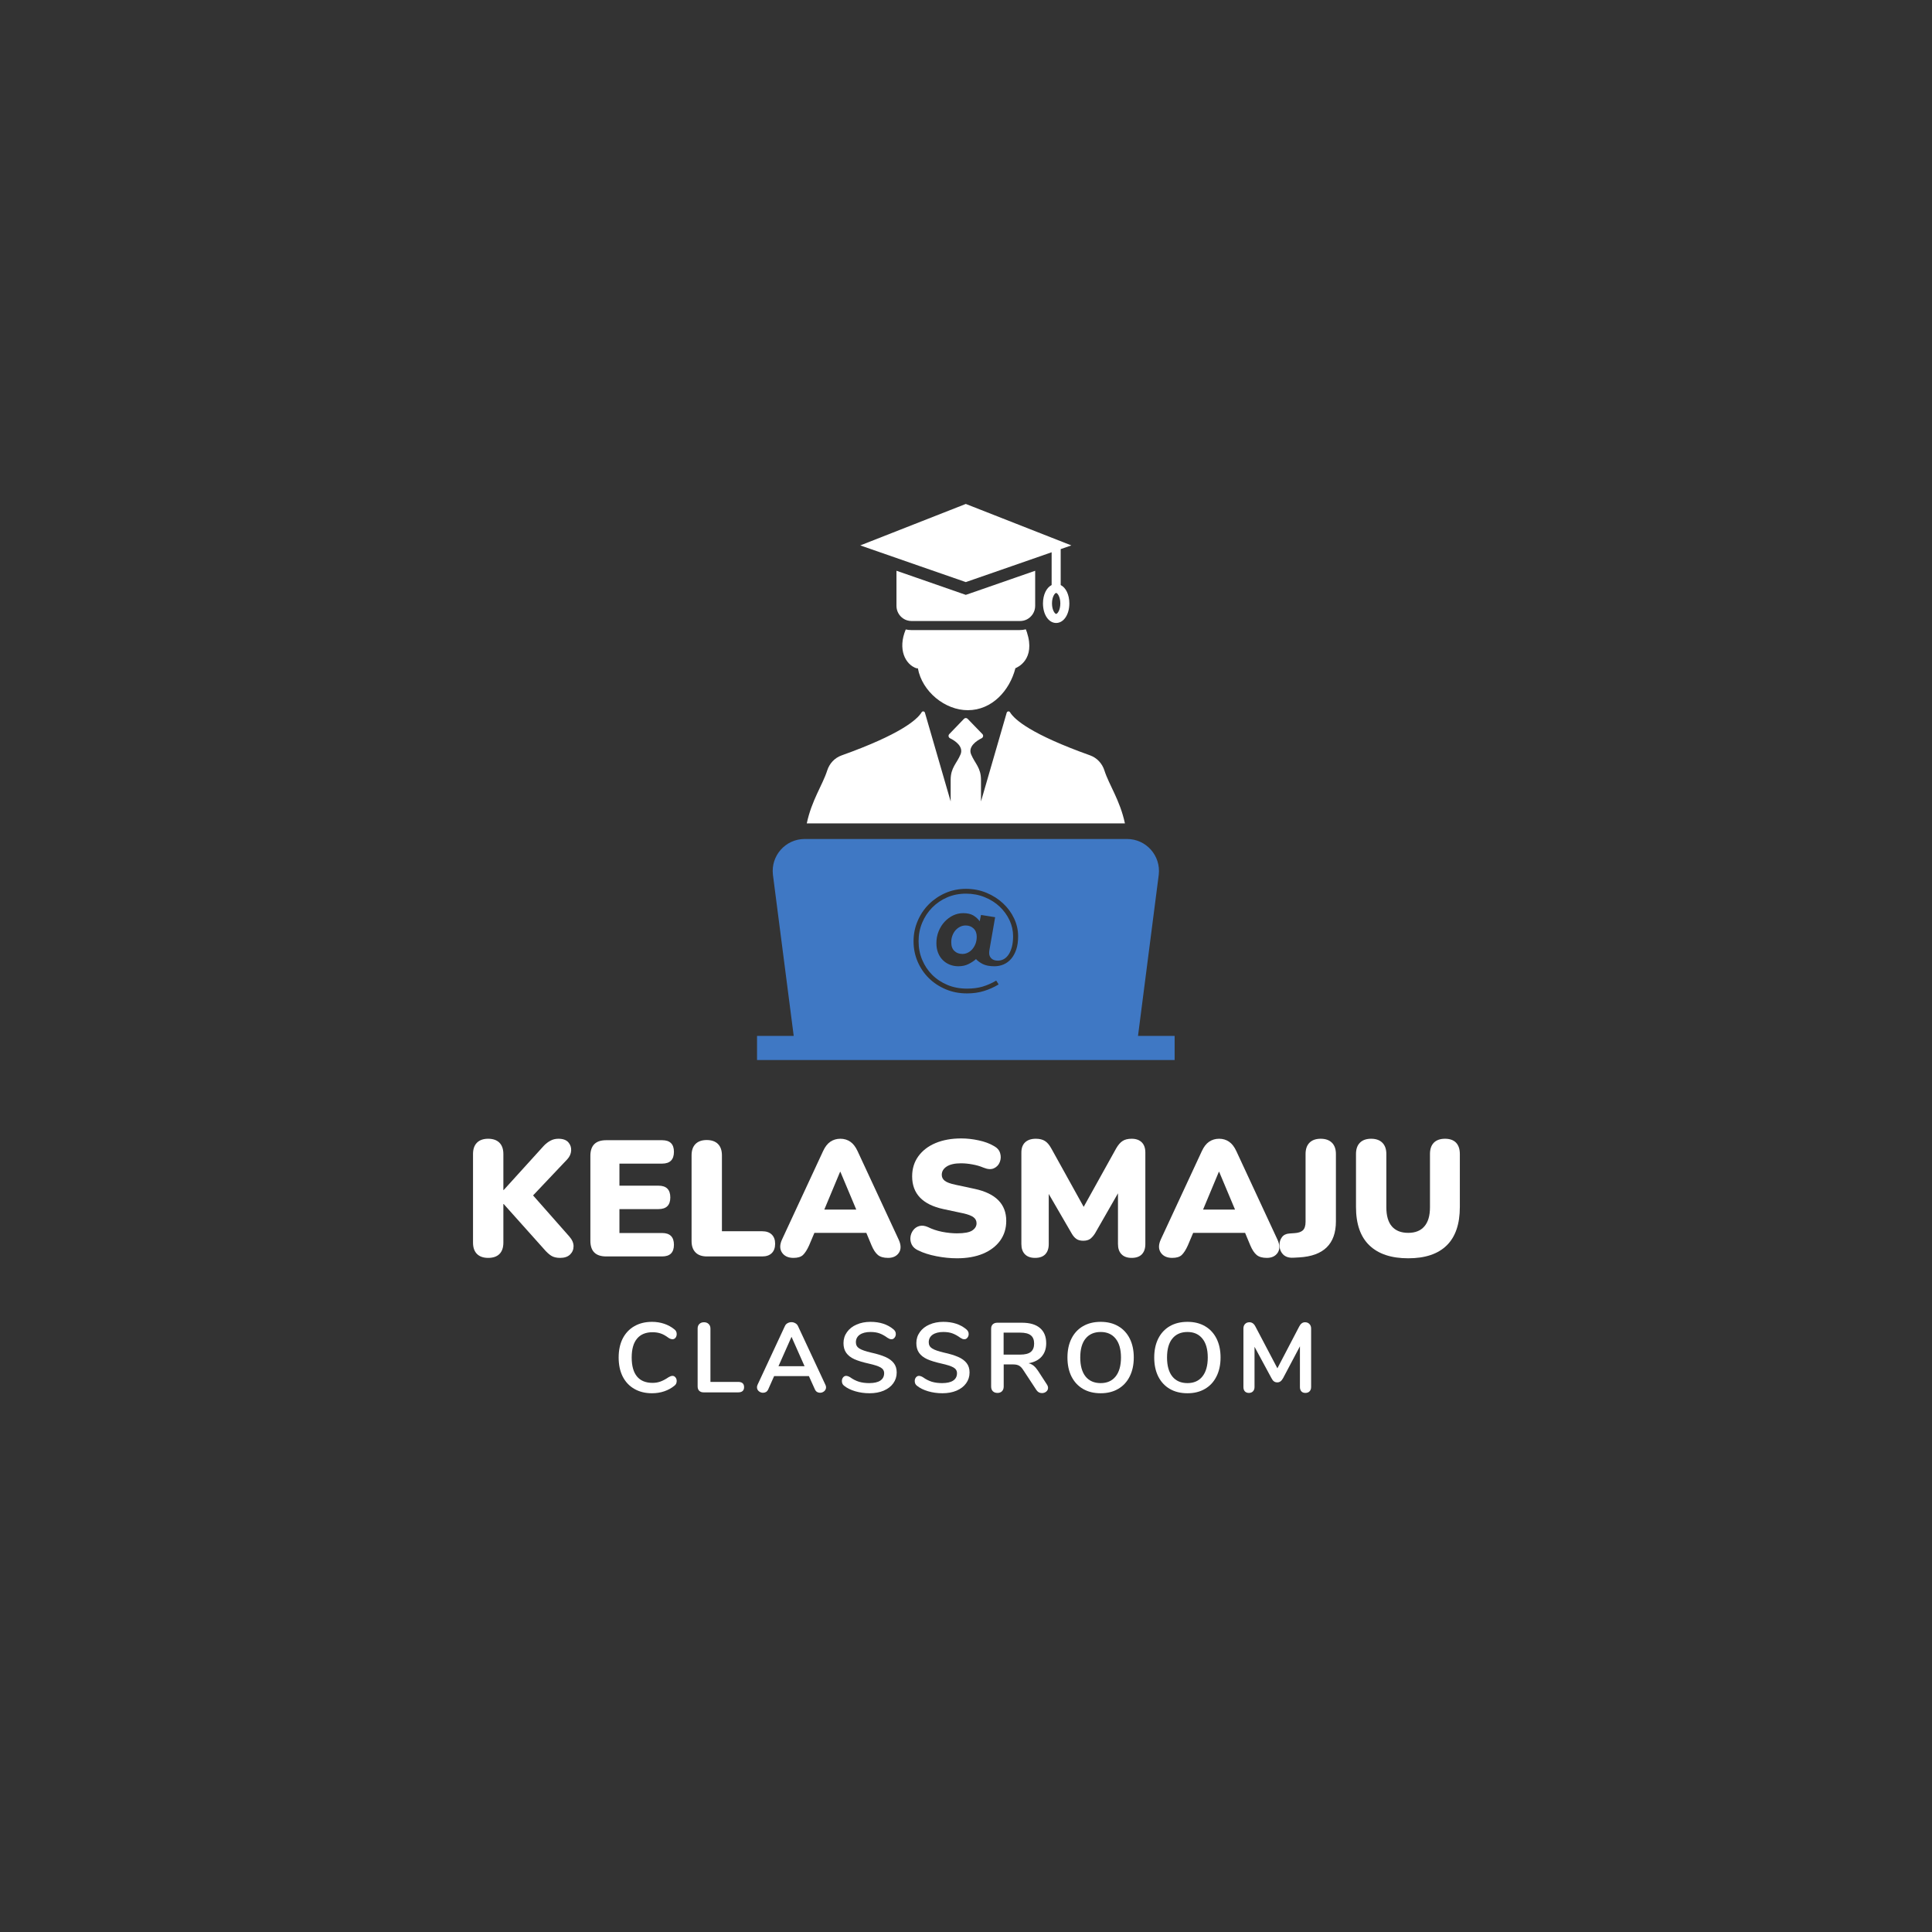 <svg xmlns="http://www.w3.org/2000/svg" xmlns:xlink="http://www.w3.org/1999/xlink" width="500" zoomAndPan="magnify" viewBox="0 0 375 375" height="500" preserveAspectRatio="xMidYMid meet" version="1.0"><rect x="0" y="0" width="375" height="375" fill="#333333" stroke="none"/><defs><g/><clipPath id="cfabd80e49"><path d="M 146.309 162 L 228 162 L 228 205.879 L 146.309 205.879 Z M 146.309 162 " clip-rule="nonzero"/></clipPath><clipPath id="841edd811c"><path d="M 166 97.879 L 208 97.879 L 208 121 L 166 121 Z M 166 97.879 " clip-rule="nonzero"/></clipPath></defs><g clip-path="url(#cfabd80e49)"><path fill="#3f78c4" d="M 197.262 184.277 C 197.02 185.004 196.684 185.613 196.273 186.098 C 195.852 186.582 195.359 186.953 194.801 187.195 C 194.23 187.438 193.633 187.551 193 187.551 C 192.051 187.551 191.297 187.398 190.734 187.109 C 190.168 186.809 189.738 186.496 189.441 186.156 C 189.043 186.52 188.559 186.832 187.988 187.121 C 187.426 187.406 186.766 187.551 186.004 187.551 C 185.414 187.551 184.863 187.441 184.344 187.238 C 183.832 187.031 183.371 186.73 182.984 186.34 C 182.602 185.957 182.297 185.492 182.082 184.938 C 181.863 184.391 181.754 183.766 181.754 183.066 C 181.754 182.25 181.898 181.48 182.184 180.77 C 182.473 180.059 182.859 179.438 183.336 178.926 C 183.82 178.402 184.367 177.996 184.992 177.688 C 185.625 177.391 186.273 177.242 186.957 177.242 C 187.762 177.242 188.414 177.391 188.922 177.688 C 189.426 177.996 189.84 178.371 190.16 178.82 L 190.414 177.59 L 193.156 178.031 L 192.066 184.277 C 192.039 184.398 192.016 184.527 192.008 184.66 C 192.004 184.789 191.996 184.902 191.996 184.988 C 191.996 185.414 192.145 185.758 192.438 186.043 C 192.734 186.32 193.148 186.461 193.695 186.461 C 194.109 186.461 194.5 186.355 194.855 186.156 C 195.211 185.957 195.523 185.648 195.789 185.25 C 196.051 184.848 196.25 184.355 196.414 183.766 C 196.562 183.18 196.641 182.492 196.641 181.723 C 196.641 180.648 196.414 179.617 195.953 178.621 C 195.48 177.617 194.84 176.742 194.031 175.977 C 193.219 175.207 192.25 174.594 191.129 174.141 C 190.004 173.684 188.793 173.457 187.492 173.457 C 186.176 173.457 184.957 173.699 183.832 174.184 C 182.707 174.672 181.742 175.34 180.922 176.176 C 180.105 177.008 179.457 177.988 178.996 179.105 C 178.523 180.23 178.297 181.43 178.297 182.699 C 178.297 183.977 178.523 185.18 178.996 186.297 C 179.457 187.406 180.105 188.383 180.93 189.207 C 181.754 190.039 182.746 190.688 183.891 191.172 C 185.043 191.656 186.297 191.891 187.684 191.891 C 188.836 191.891 189.852 191.762 190.734 191.496 C 191.605 191.234 192.484 190.852 193.367 190.332 L 193.832 191.078 C 192.934 191.617 191.988 192.047 190.984 192.352 C 189.996 192.664 188.887 192.82 187.684 192.82 C 186.195 192.82 184.816 192.551 183.555 192.016 C 182.297 191.484 181.199 190.758 180.27 189.84 C 179.344 188.922 178.617 187.84 178.098 186.617 C 177.578 185.395 177.32 184.094 177.32 182.699 C 177.32 181.305 177.586 179.988 178.113 178.762 C 178.637 177.531 179.355 176.457 180.27 175.535 C 181.188 174.617 182.262 173.883 183.5 173.336 C 184.738 172.801 186.066 172.523 187.492 172.523 C 188.914 172.523 190.246 172.781 191.477 173.293 C 192.707 173.805 193.781 174.488 194.691 175.34 C 195.602 176.188 196.32 177.164 196.84 178.273 C 197.359 179.383 197.617 180.527 197.617 181.723 C 197.617 182.699 197.504 183.551 197.262 184.277 Z M 220.887 201.066 L 224.914 169.777 C 225.34 166.078 222.465 162.848 218.75 162.848 L 156.188 162.848 C 152.473 162.848 149.598 166.078 150.023 169.777 L 154.059 201.066 L 146.941 201.066 L 146.941 205.754 L 227.996 205.754 L 227.996 201.066 L 220.887 201.066 " fill-opacity="1" fill-rule="nonzero"/></g><path fill="#3f78c4" d="M 187.418 179.633 C 187.059 179.633 186.699 179.719 186.359 179.879 C 186.012 180.059 185.711 180.285 185.461 180.57 C 185.207 180.863 185.008 181.203 184.859 181.602 C 184.707 182.008 184.637 182.441 184.637 182.902 C 184.637 183.637 184.836 184.191 185.242 184.574 C 185.641 184.969 186.168 185.16 186.82 185.16 C 187.184 185.16 187.547 185.074 187.875 184.902 C 188.211 184.738 188.508 184.496 188.758 184.199 C 189.012 183.895 189.215 183.539 189.363 183.141 C 189.512 182.734 189.582 182.301 189.582 181.816 C 189.582 181.148 189.383 180.621 188.977 180.223 C 188.574 179.832 188.059 179.633 187.418 179.633 " fill-opacity="1" fill-rule="nonzero"/><path fill="#ffffff" d="M 200.926 117.602 L 200.926 110.785 L 197.047 112.133 L 188.375 115.148 L 188.23 115.199 L 187.461 115.461 L 186.695 115.199 L 186.551 115.148 L 177.77 112.09 L 177.258 111.91 L 174.004 110.785 L 174.004 117.602 C 174.004 118.621 174.52 119.516 175.301 120.043 C 175.762 120.363 176.332 120.539 176.945 120.539 L 197.988 120.539 C 198.473 120.539 198.934 120.426 199.34 120.215 C 200.277 119.723 200.926 118.742 200.926 117.602 " fill-opacity="1" fill-rule="nonzero"/><g clip-path="url(#841edd811c)"><path fill="#ffffff" d="M 204.996 119.16 C 204.77 119.16 204.191 118.449 204.191 117.125 C 204.191 115.801 204.77 115.09 204.996 115.09 C 205.23 115.09 205.809 115.801 205.809 117.125 C 205.809 118.449 205.23 119.16 204.996 119.16 Z M 187.32 112.934 L 187.461 112.984 L 187.605 112.934 L 196.578 109.82 L 204.121 107.195 L 204.121 113.555 C 203.125 114.059 202.441 115.426 202.441 117.125 C 202.441 119.289 203.539 120.918 204.996 120.918 C 206.461 120.918 207.559 119.289 207.559 117.125 C 207.559 115.426 206.883 114.059 205.879 113.555 L 205.879 106.582 L 207.949 105.863 L 187.461 97.816 L 166.98 105.863 L 178.348 109.82 L 187.32 112.934 " fill-opacity="1" fill-rule="nonzero"/></g><path fill="#ffffff" d="M 199.113 122.148 C 198.734 122.246 198.336 122.297 197.922 122.297 L 176.875 122.297 C 176.504 122.297 176.148 122.254 175.805 122.176 C 174.203 126.004 175.707 128.965 177.875 129.711 L 178.16 129.719 C 178.98 134.242 183.434 137.863 187.867 137.848 C 192.566 137.844 195.996 134 197.09 129.695 C 197.512 129.531 201.039 127.98 199.324 122.719 C 199.254 122.504 199.184 122.312 199.113 122.148 " fill-opacity="1" fill-rule="nonzero"/><path fill="#ffffff" d="M 214.367 149.551 C 213.941 148.199 212.93 147.105 211.602 146.621 C 200.145 142.531 196.918 139.684 196.043 138.246 C 195.887 137.984 195.496 138.047 195.402 138.332 L 190.41 155.559 L 190.41 151.367 C 190.41 148.996 189.227 148.188 188.496 146.43 C 187.859 144.922 189.531 143.781 190.535 143.293 C 190.844 143.137 190.922 142.738 190.688 142.488 L 187.824 139.527 C 187.633 139.316 187.297 139.316 187.105 139.527 L 184.254 142.488 C 184.012 142.738 184.09 143.137 184.395 143.293 C 185.406 143.781 187.07 144.922 186.438 146.43 C 185.703 148.199 184.523 148.984 184.523 151.367 L 184.523 155.559 L 179.527 138.332 C 179.441 138.047 179.051 137.984 178.895 138.246 C 178.02 139.684 174.797 142.531 163.34 146.629 C 162 147.105 160.996 148.195 160.562 149.547 C 159.68 152.336 157.547 155.309 156.594 159.824 L 218.348 159.824 C 217.387 155.309 215.25 152.328 214.367 149.551 " fill-opacity="1" fill-rule="nonzero"/><g fill="#ffffff" fill-opacity="1"><g transform="translate(89.766, 243.874)"><g><path d="M 4.984 0.281 C 4.047 0.281 3.32 0.023 2.812 -0.484 C 2.301 -0.992 2.047 -1.727 2.047 -2.688 L 2.047 -19.875 C 2.047 -20.832 2.301 -21.566 2.812 -22.078 C 3.32 -22.586 4.047 -22.844 4.984 -22.844 C 5.93 -22.844 6.66 -22.586 7.172 -22.078 C 7.68 -21.566 7.938 -20.832 7.938 -19.875 L 7.938 -12.891 L 8 -12.891 L 15.781 -21.469 C 16.188 -21.895 16.617 -22.227 17.078 -22.469 C 17.535 -22.719 18.051 -22.844 18.625 -22.844 C 19.5 -22.844 20.141 -22.613 20.547 -22.156 C 20.953 -21.695 21.133 -21.156 21.094 -20.531 C 21.051 -19.914 20.805 -19.363 20.359 -18.875 L 13.703 -11.844 L 20.734 -3.875 C 21.285 -3.25 21.562 -2.617 21.562 -1.984 C 21.562 -1.348 21.336 -0.812 20.891 -0.375 C 20.441 0.062 19.801 0.281 18.969 0.281 C 18.25 0.281 17.664 0.141 17.219 -0.141 C 16.77 -0.43 16.301 -0.863 15.812 -1.438 L 8 -10.172 L 7.938 -10.172 L 7.938 -2.688 C 7.938 -1.727 7.688 -0.992 7.188 -0.484 C 6.688 0.023 5.953 0.281 4.984 0.281 Z M 4.984 0.281 "/></g></g></g><g fill="#ffffff" fill-opacity="1"><g transform="translate(112.544, 243.874)"><g><path d="M 5.125 0 C 3.07 0 2.047 -1.016 2.047 -3.047 L 2.047 -19.516 C 2.047 -21.547 3.07 -22.562 5.125 -22.562 L 15.969 -22.562 C 17.5 -22.562 18.266 -21.812 18.266 -20.312 C 18.266 -18.781 17.5 -18.016 15.969 -18.016 L 7.688 -18.016 L 7.688 -13.734 L 15.266 -13.734 C 16.797 -13.734 17.562 -12.973 17.562 -11.453 C 17.562 -9.941 16.797 -9.188 15.266 -9.188 L 7.688 -9.188 L 7.688 -4.547 L 15.969 -4.547 C 17.5 -4.547 18.266 -3.785 18.266 -2.266 C 18.266 -0.754 17.5 0 15.969 0 Z M 5.125 0 "/></g></g></g><g fill="#ffffff" fill-opacity="1"><g transform="translate(132.187, 243.874)"><g><path d="M 5.031 0 C 4.062 0 3.32 -0.258 2.812 -0.781 C 2.301 -1.301 2.047 -2.031 2.047 -2.969 L 2.047 -19.609 C 2.047 -20.578 2.301 -21.316 2.812 -21.828 C 3.32 -22.336 4.047 -22.594 4.984 -22.594 C 5.93 -22.594 6.66 -22.336 7.172 -21.828 C 7.68 -21.316 7.938 -20.578 7.938 -19.609 L 7.938 -4.891 L 15.75 -4.891 C 16.551 -4.891 17.172 -4.676 17.609 -4.25 C 18.047 -3.82 18.266 -3.227 18.266 -2.469 C 18.266 -1.676 18.047 -1.066 17.609 -0.641 C 17.172 -0.211 16.551 0 15.75 0 Z M 5.031 0 "/></g></g></g><g fill="#ffffff" fill-opacity="1"><g transform="translate(150.903, 243.874)"><g><path d="M 3.109 0.281 C 2.098 0.281 1.359 -0.055 0.891 -0.734 C 0.422 -1.422 0.422 -2.273 0.891 -3.297 L 8.859 -20.453 C 9.242 -21.285 9.711 -21.891 10.266 -22.266 C 10.828 -22.648 11.477 -22.844 12.219 -22.844 C 12.945 -22.844 13.586 -22.648 14.141 -22.266 C 14.691 -21.891 15.16 -21.285 15.547 -20.453 L 23.516 -3.297 C 24.004 -2.254 24.023 -1.395 23.578 -0.719 C 23.129 -0.051 22.426 0.281 21.469 0.281 C 20.613 0.281 19.957 0.094 19.5 -0.281 C 19.039 -0.664 18.629 -1.285 18.266 -2.141 L 17.25 -4.578 L 7.172 -4.578 L 6.141 -2.141 C 5.754 -1.285 5.359 -0.664 4.953 -0.281 C 4.555 0.094 3.941 0.281 3.109 0.281 Z M 12.156 -16.422 L 9.094 -9.094 L 15.297 -9.094 L 12.219 -16.422 Z M 12.156 -16.422 "/></g></g></g><g fill="#ffffff" fill-opacity="1"><g transform="translate(175.313, 243.874)"><g><path d="M 10.438 0.359 C 9.133 0.359 7.797 0.223 6.422 -0.047 C 5.047 -0.316 3.863 -0.695 2.875 -1.188 C 2.301 -1.457 1.895 -1.828 1.656 -2.297 C 1.426 -2.773 1.344 -3.266 1.406 -3.766 C 1.469 -4.266 1.648 -4.711 1.953 -5.109 C 2.254 -5.504 2.648 -5.77 3.141 -5.906 C 3.629 -6.039 4.18 -5.973 4.797 -5.703 C 5.609 -5.297 6.523 -4.988 7.547 -4.781 C 8.578 -4.582 9.539 -4.484 10.438 -4.484 C 11.844 -4.484 12.828 -4.664 13.391 -5.031 C 13.953 -5.406 14.234 -5.875 14.234 -6.438 C 14.234 -6.926 14.035 -7.316 13.641 -7.609 C 13.254 -7.91 12.555 -8.172 11.547 -8.391 L 7.812 -9.188 C 3.758 -10.062 1.734 -12.18 1.734 -15.547 C 1.734 -17.023 2.129 -18.316 2.922 -19.422 C 3.723 -20.535 4.836 -21.395 6.266 -22 C 7.703 -22.602 9.367 -22.906 11.266 -22.906 C 12.367 -22.906 13.492 -22.781 14.641 -22.531 C 15.785 -22.289 16.77 -21.926 17.594 -21.438 C 18.238 -21.094 18.645 -20.629 18.812 -20.047 C 18.988 -19.461 18.969 -18.891 18.75 -18.328 C 18.539 -17.773 18.16 -17.367 17.609 -17.109 C 17.066 -16.859 16.379 -16.906 15.547 -17.25 C 14.91 -17.52 14.207 -17.723 13.438 -17.859 C 12.664 -18.004 11.922 -18.078 11.203 -18.078 C 10.004 -18.078 9.082 -17.867 8.438 -17.453 C 7.801 -17.035 7.484 -16.5 7.484 -15.844 C 7.484 -15.375 7.676 -14.988 8.062 -14.688 C 8.445 -14.383 9.129 -14.129 10.109 -13.922 L 13.828 -13.125 C 17.941 -12.25 20 -10.176 20 -6.906 C 20 -5.438 19.602 -4.156 18.812 -3.062 C 18.02 -1.977 16.91 -1.133 15.484 -0.531 C 14.055 0.062 12.375 0.359 10.438 0.359 Z M 10.438 0.359 "/></g></g></g><g fill="#ffffff" fill-opacity="1"><g transform="translate(196.139, 243.874)"><g><path d="M 4.766 0.281 C 3.91 0.281 3.254 0.047 2.797 -0.422 C 2.336 -0.891 2.109 -1.551 2.109 -2.406 L 2.109 -20.156 C 2.109 -21.031 2.352 -21.695 2.844 -22.156 C 3.332 -22.613 4.023 -22.844 4.922 -22.844 C 5.648 -22.844 6.238 -22.695 6.688 -22.406 C 7.133 -22.125 7.539 -21.648 7.906 -20.984 L 14.203 -9.625 L 20.516 -20.984 C 20.898 -21.648 21.312 -22.125 21.75 -22.406 C 22.188 -22.695 22.773 -22.844 23.516 -22.844 C 24.348 -22.844 25 -22.613 25.469 -22.156 C 25.938 -21.695 26.172 -21.031 26.172 -20.156 L 26.172 -2.406 C 26.172 -1.551 25.945 -0.891 25.5 -0.422 C 25.051 0.047 24.391 0.281 23.516 0.281 C 22.66 0.281 22.004 0.047 21.547 -0.422 C 21.086 -0.891 20.859 -1.551 20.859 -2.406 L 20.859 -12.25 L 16.391 -4.453 C 16.086 -3.984 15.77 -3.629 15.438 -3.391 C 15.102 -3.16 14.66 -3.047 14.109 -3.047 C 13.578 -3.047 13.141 -3.16 12.797 -3.391 C 12.453 -3.629 12.145 -3.984 11.875 -4.453 L 7.422 -12.125 L 7.422 -2.406 C 7.422 -1.551 7.195 -0.891 6.75 -0.422 C 6.301 0.047 5.641 0.281 4.766 0.281 Z M 4.766 0.281 "/></g></g></g><g fill="#ffffff" fill-opacity="1"><g transform="translate(224.421, 243.874)"><g><path d="M 3.109 0.281 C 2.098 0.281 1.359 -0.055 0.891 -0.734 C 0.422 -1.422 0.422 -2.273 0.891 -3.297 L 8.859 -20.453 C 9.242 -21.285 9.711 -21.891 10.266 -22.266 C 10.828 -22.648 11.477 -22.844 12.219 -22.844 C 12.945 -22.844 13.586 -22.648 14.141 -22.266 C 14.691 -21.891 15.16 -21.285 15.547 -20.453 L 23.516 -3.297 C 24.004 -2.254 24.023 -1.395 23.578 -0.719 C 23.129 -0.051 22.426 0.281 21.469 0.281 C 20.613 0.281 19.957 0.094 19.5 -0.281 C 19.039 -0.664 18.629 -1.285 18.266 -2.141 L 17.25 -4.578 L 7.172 -4.578 L 6.141 -2.141 C 5.754 -1.285 5.359 -0.664 4.953 -0.281 C 4.555 0.094 3.941 0.281 3.109 0.281 Z M 12.156 -16.422 L 9.094 -9.094 L 15.297 -9.094 L 12.219 -16.422 Z M 12.156 -16.422 "/></g></g></g><g fill="#ffffff" fill-opacity="1"><g transform="translate(248.831, 243.874)"><g><path d="M 2.172 0.25 C 1.316 0.289 0.66 0.07 0.203 -0.406 C -0.254 -0.883 -0.484 -1.492 -0.484 -2.234 C -0.484 -2.816 -0.32 -3.32 0 -3.75 C 0.32 -4.176 0.801 -4.41 1.438 -4.453 L 2.344 -4.516 C 3.125 -4.555 3.691 -4.738 4.047 -5.062 C 4.398 -5.395 4.578 -5.945 4.578 -6.719 L 4.578 -19.875 C 4.578 -20.832 4.832 -21.566 5.344 -22.078 C 5.852 -22.586 6.578 -22.844 7.516 -22.844 C 8.453 -22.844 9.176 -22.586 9.688 -22.078 C 10.207 -21.566 10.469 -20.832 10.469 -19.875 L 10.469 -6.812 C 10.469 -2.414 8.086 -0.082 3.328 0.188 Z M 2.172 0.25 "/></g></g></g><g fill="#ffffff" fill-opacity="1"><g transform="translate(261.307, 243.874)"><g><path d="M 12.031 0.359 C 8.75 0.359 6.238 -0.473 4.5 -2.141 C 2.758 -3.805 1.891 -6.289 1.891 -9.594 L 1.891 -19.875 C 1.891 -20.832 2.145 -21.566 2.656 -22.078 C 3.164 -22.586 3.891 -22.844 4.828 -22.844 C 5.766 -22.844 6.488 -22.586 7 -22.078 C 7.52 -21.566 7.781 -20.832 7.781 -19.875 L 7.781 -9.531 C 7.781 -7.895 8.141 -6.66 8.859 -5.828 C 9.586 -4.992 10.645 -4.578 12.031 -4.578 C 13.395 -4.578 14.438 -4.992 15.156 -5.828 C 15.883 -6.66 16.25 -7.895 16.25 -9.531 L 16.25 -19.875 C 16.25 -20.832 16.5 -21.566 17 -22.078 C 17.508 -22.586 18.234 -22.844 19.172 -22.844 C 20.109 -22.844 20.82 -22.586 21.312 -22.078 C 21.801 -21.566 22.047 -20.832 22.047 -19.875 L 22.047 -9.594 C 22.047 -6.289 21.195 -3.805 19.5 -2.141 C 17.801 -0.473 15.312 0.359 12.031 0.359 Z M 12.031 0.359 "/></g></g></g><g fill="#ffffff" fill-opacity="1"><g transform="translate(119.049, 270.257)"><g><path d="M 7.5 0.172 C 6.195 0.172 5.055 -0.109 4.078 -0.672 C 3.098 -1.234 2.344 -2.035 1.812 -3.078 C 1.289 -4.129 1.031 -5.359 1.031 -6.766 C 1.031 -8.172 1.289 -9.395 1.812 -10.438 C 2.344 -11.477 3.098 -12.281 4.078 -12.844 C 5.055 -13.406 6.195 -13.688 7.5 -13.688 C 8.344 -13.688 9.133 -13.562 9.875 -13.312 C 10.613 -13.062 11.27 -12.703 11.844 -12.234 C 12.008 -12.109 12.125 -11.973 12.188 -11.828 C 12.258 -11.691 12.297 -11.52 12.297 -11.312 C 12.297 -11.031 12.219 -10.789 12.062 -10.594 C 11.906 -10.406 11.719 -10.312 11.5 -10.312 C 11.25 -10.312 10.988 -10.398 10.719 -10.578 C 10.164 -10.992 9.648 -11.281 9.172 -11.438 C 8.703 -11.594 8.18 -11.672 7.609 -11.672 C 6.285 -11.672 5.281 -11.254 4.594 -10.422 C 3.906 -9.598 3.562 -8.379 3.562 -6.766 C 3.562 -5.141 3.906 -3.91 4.594 -3.078 C 5.281 -2.254 6.285 -1.844 7.609 -1.844 C 8.16 -1.844 8.664 -1.926 9.125 -2.094 C 9.594 -2.258 10.125 -2.539 10.719 -2.938 C 10.844 -3.008 10.969 -3.07 11.094 -3.125 C 11.227 -3.176 11.363 -3.203 11.5 -3.203 C 11.719 -3.203 11.906 -3.102 12.062 -2.906 C 12.219 -2.719 12.297 -2.484 12.297 -2.203 C 12.297 -2.016 12.258 -1.844 12.188 -1.688 C 12.125 -1.539 12.008 -1.406 11.844 -1.281 C 11.27 -0.812 10.613 -0.453 9.875 -0.203 C 9.133 0.047 8.344 0.172 7.5 0.172 Z M 7.5 0.172 "/></g></g></g><g fill="#ffffff" fill-opacity="1"><g transform="translate(133.957, 270.257)"><g><path d="M 2.625 0 C 2.258 0 1.973 -0.098 1.766 -0.297 C 1.555 -0.504 1.453 -0.789 1.453 -1.156 L 1.453 -12.391 C 1.453 -12.754 1.562 -13.047 1.781 -13.266 C 2.008 -13.492 2.312 -13.609 2.688 -13.609 C 3.07 -13.609 3.375 -13.492 3.594 -13.266 C 3.82 -13.047 3.938 -12.754 3.938 -12.391 L 3.938 -2.031 L 9.312 -2.031 C 10.082 -2.031 10.469 -1.691 10.469 -1.016 C 10.469 -0.336 10.082 0 9.312 0 Z M 2.625 0 "/></g></g></g><g fill="#ffffff" fill-opacity="1"><g transform="translate(146.508, 270.257)"><g><path d="M 13.703 -1.469 C 13.785 -1.312 13.828 -1.148 13.828 -0.984 C 13.828 -0.68 13.707 -0.426 13.469 -0.219 C 13.227 -0.02 12.957 0.078 12.656 0.078 C 12.445 0.078 12.254 0.023 12.078 -0.078 C 11.898 -0.191 11.758 -0.363 11.656 -0.594 L 10.5 -3.156 L 3.75 -3.156 L 2.609 -0.594 C 2.504 -0.363 2.363 -0.191 2.188 -0.078 C 2.008 0.023 1.812 0.078 1.594 0.078 C 1.301 0.078 1.031 -0.02 0.781 -0.219 C 0.539 -0.426 0.422 -0.68 0.422 -0.984 C 0.422 -1.148 0.457 -1.312 0.531 -1.469 L 5.828 -12.844 C 5.941 -13.102 6.113 -13.297 6.344 -13.422 C 6.582 -13.555 6.836 -13.625 7.109 -13.625 C 7.379 -13.625 7.629 -13.555 7.859 -13.422 C 8.098 -13.297 8.273 -13.102 8.391 -12.844 Z M 4.594 -5.078 L 9.656 -5.078 L 7.125 -10.781 Z M 4.594 -5.078 "/></g></g></g><g fill="#ffffff" fill-opacity="1"><g transform="translate(162.643, 270.257)"><g><path d="M 6.141 0.172 C 5.148 0.172 4.219 0.039 3.344 -0.219 C 2.469 -0.477 1.754 -0.832 1.203 -1.281 C 0.91 -1.5 0.766 -1.805 0.766 -2.203 C 0.766 -2.473 0.844 -2.707 1 -2.906 C 1.164 -3.102 1.359 -3.203 1.578 -3.203 C 1.805 -3.203 2.066 -3.113 2.359 -2.938 C 2.91 -2.539 3.484 -2.25 4.078 -2.062 C 4.68 -1.883 5.348 -1.797 6.078 -1.797 C 7.016 -1.797 7.727 -1.957 8.219 -2.281 C 8.719 -2.613 8.969 -3.094 8.969 -3.719 C 8.969 -4.207 8.734 -4.582 8.266 -4.844 C 7.805 -5.102 7.031 -5.352 5.938 -5.594 C 4.812 -5.844 3.895 -6.125 3.188 -6.438 C 2.488 -6.758 1.961 -7.172 1.609 -7.672 C 1.254 -8.172 1.078 -8.801 1.078 -9.562 C 1.078 -10.352 1.301 -11.062 1.75 -11.688 C 2.195 -12.32 2.816 -12.812 3.609 -13.156 C 4.41 -13.508 5.312 -13.688 6.312 -13.688 C 8.133 -13.688 9.625 -13.203 10.781 -12.234 C 10.945 -12.086 11.062 -11.945 11.125 -11.812 C 11.195 -11.688 11.234 -11.52 11.234 -11.312 C 11.234 -11.039 11.148 -10.805 10.984 -10.609 C 10.828 -10.41 10.641 -10.312 10.422 -10.312 C 10.297 -10.312 10.176 -10.328 10.062 -10.359 C 9.957 -10.398 9.816 -10.473 9.641 -10.578 C 9.117 -10.961 8.609 -11.25 8.109 -11.438 C 7.617 -11.625 7.02 -11.719 6.312 -11.719 C 5.438 -11.719 4.742 -11.539 4.234 -11.188 C 3.734 -10.832 3.484 -10.344 3.484 -9.719 C 3.484 -9.195 3.707 -8.797 4.156 -8.516 C 4.602 -8.234 5.363 -7.969 6.438 -7.719 C 7.57 -7.469 8.492 -7.188 9.203 -6.875 C 9.922 -6.562 10.469 -6.16 10.844 -5.672 C 11.219 -5.191 11.406 -4.586 11.406 -3.859 C 11.406 -3.066 11.18 -2.363 10.734 -1.75 C 10.297 -1.145 9.676 -0.672 8.875 -0.328 C 8.082 0.004 7.172 0.172 6.141 0.172 Z M 6.141 0.172 "/></g></g></g><g fill="#ffffff" fill-opacity="1"><g transform="translate(176.784, 270.257)"><g><path d="M 6.141 0.172 C 5.148 0.172 4.219 0.039 3.344 -0.219 C 2.469 -0.477 1.754 -0.832 1.203 -1.281 C 0.91 -1.5 0.766 -1.805 0.766 -2.203 C 0.766 -2.473 0.844 -2.707 1 -2.906 C 1.164 -3.102 1.359 -3.203 1.578 -3.203 C 1.805 -3.203 2.066 -3.113 2.359 -2.938 C 2.91 -2.539 3.484 -2.25 4.078 -2.062 C 4.68 -1.883 5.348 -1.797 6.078 -1.797 C 7.016 -1.797 7.727 -1.957 8.219 -2.281 C 8.719 -2.613 8.969 -3.094 8.969 -3.719 C 8.969 -4.207 8.734 -4.582 8.266 -4.844 C 7.805 -5.102 7.031 -5.352 5.938 -5.594 C 4.812 -5.844 3.895 -6.125 3.188 -6.438 C 2.488 -6.758 1.961 -7.172 1.609 -7.672 C 1.254 -8.172 1.078 -8.801 1.078 -9.562 C 1.078 -10.352 1.301 -11.062 1.75 -11.688 C 2.195 -12.32 2.816 -12.812 3.609 -13.156 C 4.41 -13.508 5.312 -13.688 6.312 -13.688 C 8.133 -13.688 9.625 -13.203 10.781 -12.234 C 10.945 -12.086 11.062 -11.945 11.125 -11.812 C 11.195 -11.688 11.234 -11.52 11.234 -11.312 C 11.234 -11.039 11.148 -10.805 10.984 -10.609 C 10.828 -10.41 10.641 -10.312 10.422 -10.312 C 10.297 -10.312 10.176 -10.328 10.062 -10.359 C 9.957 -10.398 9.816 -10.473 9.641 -10.578 C 9.117 -10.961 8.609 -11.25 8.109 -11.438 C 7.617 -11.625 7.02 -11.719 6.312 -11.719 C 5.438 -11.719 4.742 -11.539 4.234 -11.188 C 3.734 -10.832 3.484 -10.344 3.484 -9.719 C 3.484 -9.195 3.707 -8.797 4.156 -8.516 C 4.602 -8.234 5.363 -7.969 6.438 -7.719 C 7.57 -7.469 8.492 -7.188 9.203 -6.875 C 9.922 -6.562 10.469 -6.16 10.844 -5.672 C 11.219 -5.191 11.406 -4.586 11.406 -3.859 C 11.406 -3.066 11.18 -2.363 10.734 -1.75 C 10.297 -1.145 9.676 -0.672 8.875 -0.328 C 8.082 0.004 7.172 0.172 6.141 0.172 Z M 6.141 0.172 "/></g></g></g><g fill="#ffffff" fill-opacity="1"><g transform="translate(190.926, 270.257)"><g><path d="M 12.266 -1.547 C 12.422 -1.316 12.5 -1.094 12.5 -0.875 C 12.5 -0.582 12.379 -0.336 12.141 -0.141 C 11.91 0.047 11.633 0.141 11.312 0.141 C 11.102 0.141 10.906 0.094 10.719 0 C 10.539 -0.102 10.383 -0.25 10.25 -0.438 L 7.703 -4.312 C 7.453 -4.719 7.18 -5.004 6.891 -5.172 C 6.609 -5.336 6.234 -5.422 5.766 -5.422 L 3.891 -5.422 L 3.891 -1.125 C 3.891 -0.75 3.781 -0.445 3.562 -0.219 C 3.344 0 3.051 0.109 2.688 0.109 C 2.312 0.109 2.008 0 1.781 -0.219 C 1.562 -0.445 1.453 -0.75 1.453 -1.125 L 1.453 -12.344 C 1.453 -12.719 1.555 -13.004 1.766 -13.203 C 1.984 -13.41 2.273 -13.516 2.641 -13.516 L 7.438 -13.516 C 8.969 -13.516 10.133 -13.172 10.938 -12.484 C 11.738 -11.805 12.141 -10.82 12.141 -9.531 C 12.141 -8.477 11.844 -7.613 11.25 -6.938 C 10.656 -6.27 9.812 -5.844 8.719 -5.656 C 9.094 -5.562 9.422 -5.398 9.703 -5.172 C 9.984 -4.941 10.258 -4.625 10.531 -4.219 Z M 7.094 -7.328 C 8.031 -7.328 8.711 -7.5 9.141 -7.844 C 9.578 -8.195 9.797 -8.738 9.797 -9.469 C 9.797 -10.207 9.578 -10.742 9.141 -11.078 C 8.711 -11.422 8.031 -11.594 7.094 -11.594 L 3.875 -11.594 L 3.875 -7.328 Z M 7.094 -7.328 "/></g></g></g><g fill="#ffffff" fill-opacity="1"><g transform="translate(206.16, 270.257)"><g><path d="M 7.484 0.172 C 6.16 0.172 5.016 -0.109 4.047 -0.672 C 3.086 -1.234 2.344 -2.035 1.812 -3.078 C 1.289 -4.129 1.031 -5.359 1.031 -6.766 C 1.031 -8.172 1.289 -9.395 1.812 -10.438 C 2.332 -11.477 3.078 -12.281 4.047 -12.844 C 5.016 -13.406 6.16 -13.688 7.484 -13.688 C 8.797 -13.688 9.93 -13.406 10.891 -12.844 C 11.859 -12.281 12.602 -11.477 13.125 -10.438 C 13.645 -9.395 13.906 -8.172 13.906 -6.766 C 13.906 -5.359 13.641 -4.129 13.109 -3.078 C 12.586 -2.035 11.844 -1.234 10.875 -0.672 C 9.914 -0.109 8.785 0.172 7.484 0.172 Z M 7.484 -1.797 C 8.723 -1.797 9.688 -2.223 10.375 -3.078 C 11.07 -3.941 11.422 -5.172 11.422 -6.766 C 11.422 -8.367 11.07 -9.594 10.375 -10.438 C 9.688 -11.289 8.723 -11.719 7.484 -11.719 C 6.223 -11.719 5.242 -11.289 4.547 -10.438 C 3.859 -9.594 3.516 -8.367 3.516 -6.766 C 3.516 -5.172 3.859 -3.941 4.547 -3.078 C 5.242 -2.223 6.223 -1.797 7.484 -1.797 Z M 7.484 -1.797 "/></g></g></g><g fill="#ffffff" fill-opacity="1"><g transform="translate(223.004, 270.257)"><g><path d="M 7.484 0.172 C 6.16 0.172 5.016 -0.109 4.047 -0.672 C 3.086 -1.234 2.344 -2.035 1.812 -3.078 C 1.289 -4.129 1.031 -5.359 1.031 -6.766 C 1.031 -8.172 1.289 -9.395 1.812 -10.438 C 2.332 -11.477 3.078 -12.281 4.047 -12.844 C 5.016 -13.406 6.16 -13.688 7.484 -13.688 C 8.797 -13.688 9.93 -13.406 10.891 -12.844 C 11.859 -12.281 12.602 -11.477 13.125 -10.438 C 13.645 -9.395 13.906 -8.172 13.906 -6.766 C 13.906 -5.359 13.641 -4.129 13.109 -3.078 C 12.586 -2.035 11.844 -1.234 10.875 -0.672 C 9.914 -0.109 8.785 0.172 7.484 0.172 Z M 7.484 -1.797 C 8.723 -1.797 9.688 -2.223 10.375 -3.078 C 11.07 -3.941 11.422 -5.172 11.422 -6.766 C 11.422 -8.367 11.07 -9.594 10.375 -10.438 C 9.688 -11.289 8.723 -11.719 7.484 -11.719 C 6.223 -11.719 5.242 -11.289 4.547 -10.438 C 3.859 -9.594 3.516 -8.367 3.516 -6.766 C 3.516 -5.172 3.859 -3.941 4.547 -3.078 C 5.242 -2.223 6.223 -1.797 7.484 -1.797 Z M 7.484 -1.797 "/></g></g></g><g fill="#ffffff" fill-opacity="1"><g transform="translate(239.847, 270.257)"><g><path d="M 13.453 -13.609 C 13.816 -13.609 14.102 -13.492 14.312 -13.266 C 14.531 -13.047 14.641 -12.754 14.641 -12.391 L 14.641 -1.031 C 14.641 -0.676 14.535 -0.395 14.328 -0.188 C 14.129 0.008 13.863 0.109 13.531 0.109 C 13.195 0.109 12.938 0.008 12.75 -0.188 C 12.562 -0.395 12.469 -0.676 12.469 -1.031 L 12.469 -8.938 L 9.203 -2.766 C 9.047 -2.484 8.879 -2.273 8.703 -2.141 C 8.523 -2.004 8.316 -1.938 8.078 -1.938 C 7.828 -1.938 7.613 -2 7.438 -2.125 C 7.258 -2.25 7.094 -2.461 6.938 -2.766 L 3.656 -8.844 L 3.656 -1.031 C 3.656 -0.688 3.555 -0.41 3.359 -0.203 C 3.16 0.004 2.895 0.109 2.562 0.109 C 2.238 0.109 1.977 0.008 1.781 -0.188 C 1.594 -0.395 1.5 -0.676 1.5 -1.031 L 1.5 -12.391 C 1.5 -12.754 1.602 -13.047 1.812 -13.266 C 2.02 -13.492 2.305 -13.609 2.672 -13.609 C 3.16 -13.609 3.547 -13.332 3.828 -12.781 L 8.094 -4.672 L 12.328 -12.781 C 12.609 -13.332 12.984 -13.609 13.453 -13.609 Z M 13.453 -13.609 "/></g></g></g></svg>